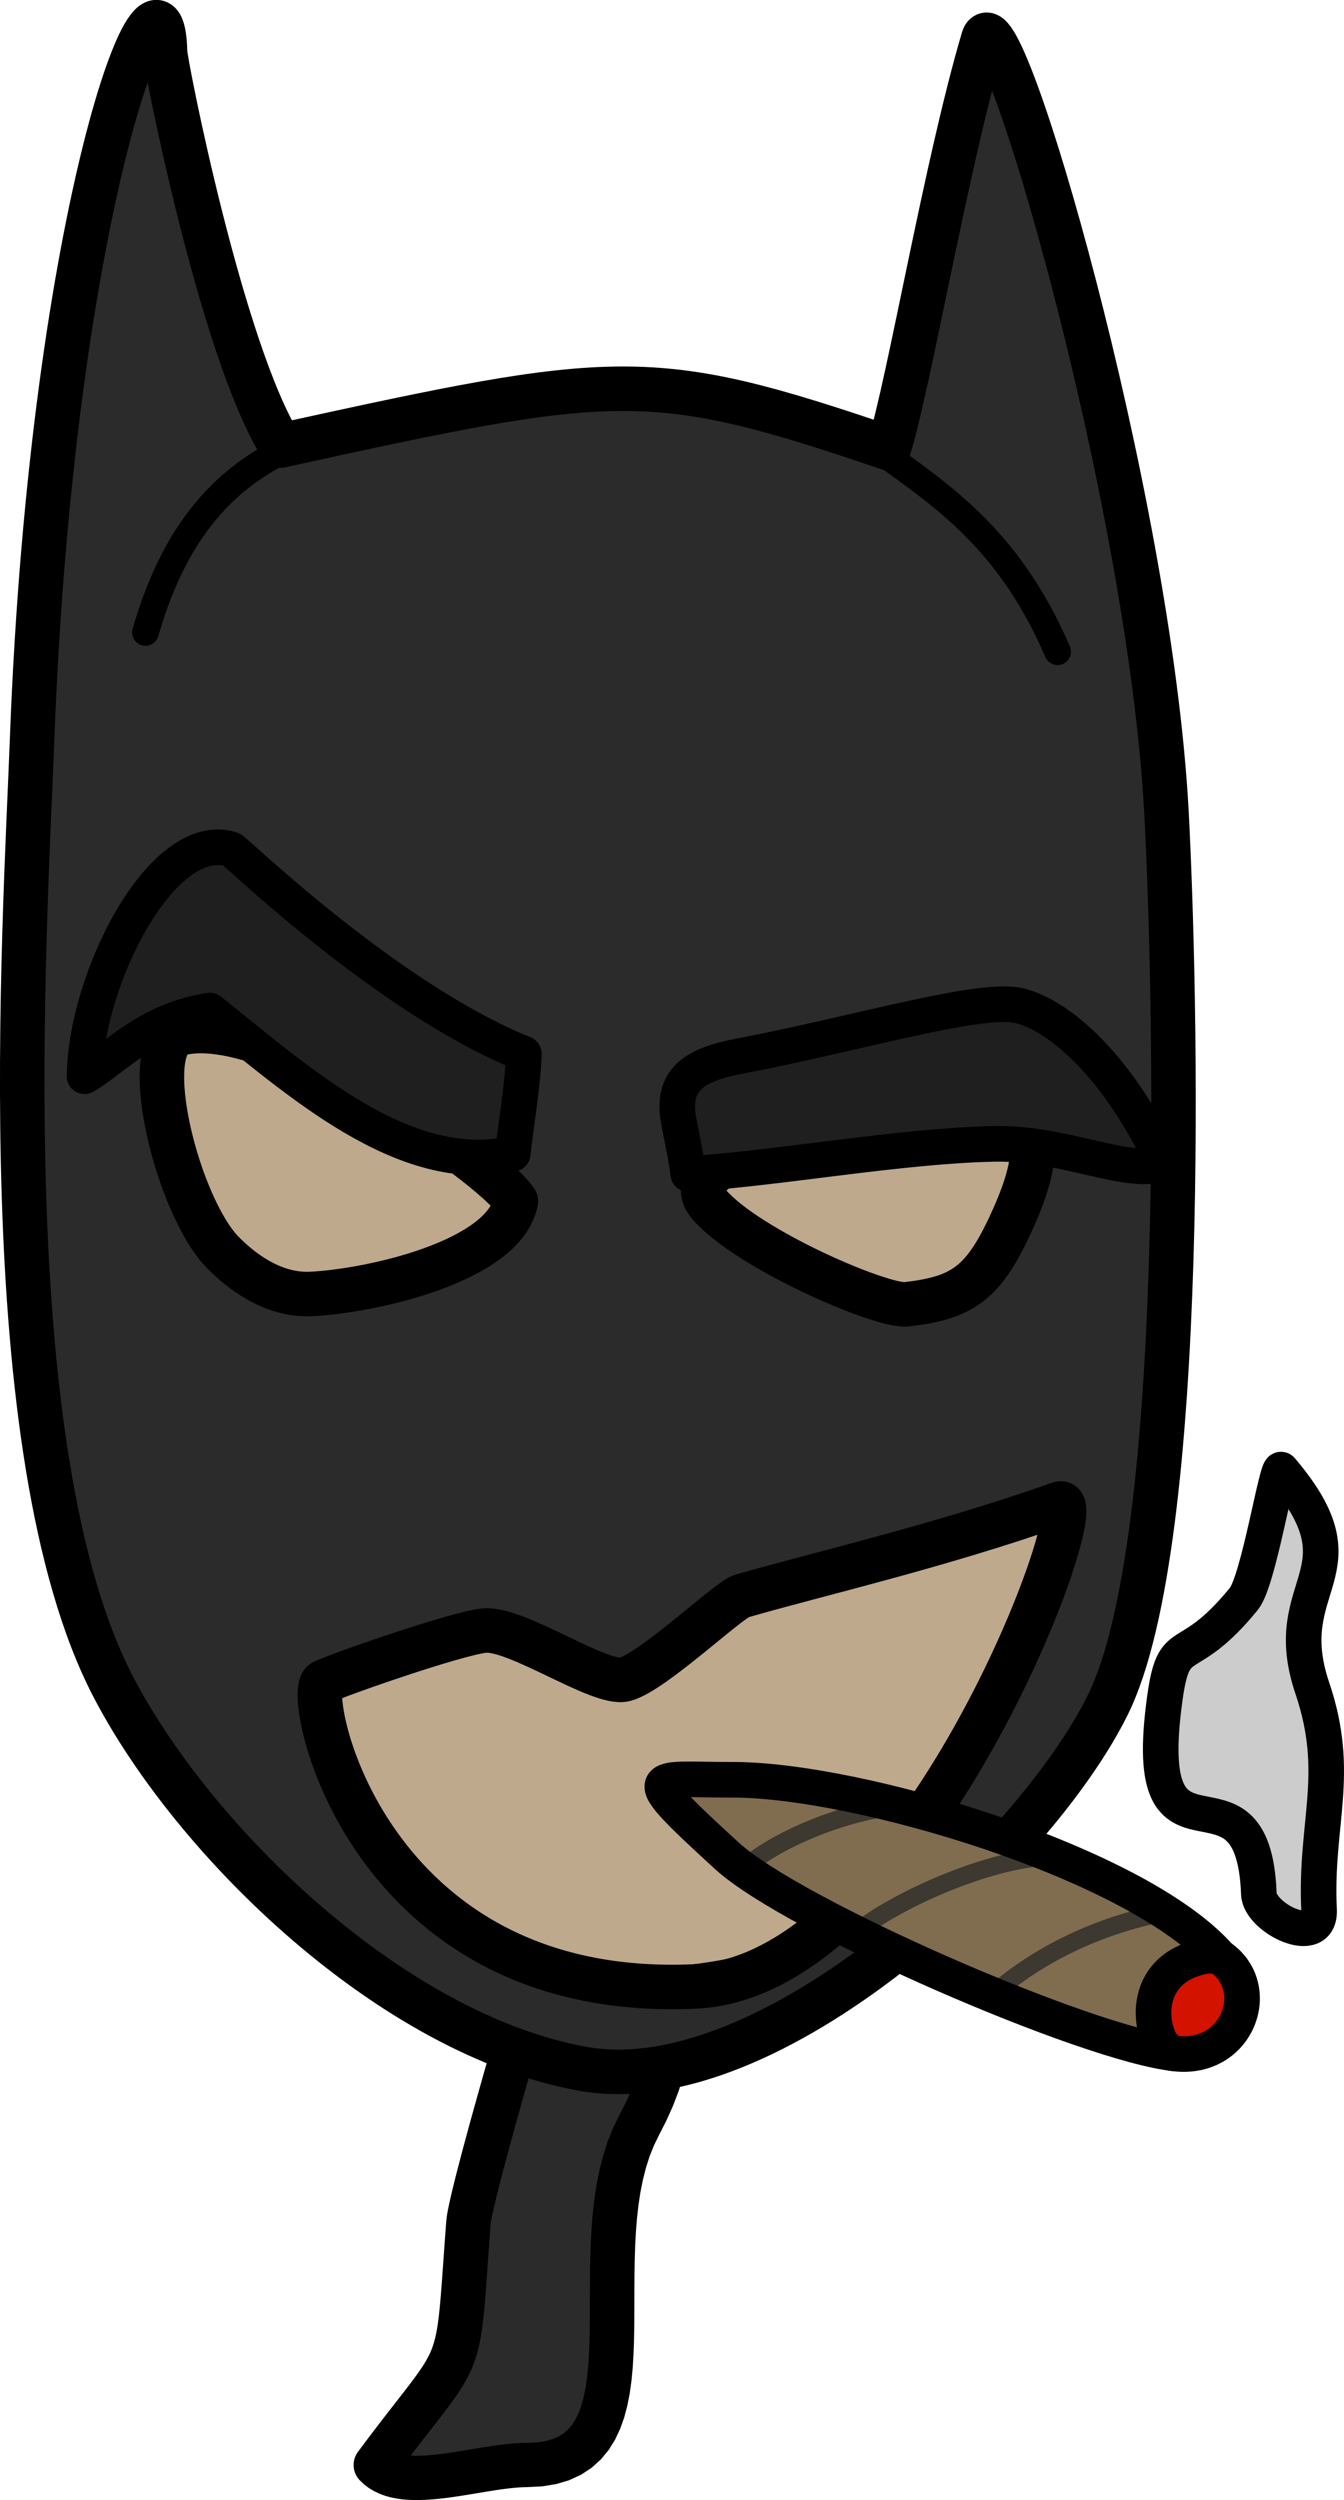 <?xml version="1.0" encoding="UTF-8"?> <svg xmlns="http://www.w3.org/2000/svg" xmlns:xlink="http://www.w3.org/1999/xlink" xmlns:xodm="http://www.corel.com/coreldraw/odm/2003" xml:space="preserve" width="106.581mm" height="198.159mm" version="1.1" style="shape-rendering:geometricPrecision; text-rendering:geometricPrecision; image-rendering:optimizeQuality; fill-rule:evenodd; clip-rule:evenodd" viewBox="0 0 11345.49 21094.03"> <defs> <style type="text/css"> .str0 {stroke:black;stroke-width:375.53;stroke-miterlimit:22.926} .str2 {stroke:#3D3830;stroke-width:150.21;stroke-linecap:round;stroke-linejoin:round;stroke-miterlimit:22.926} .str3 {stroke:black;stroke-width:300.42;stroke-linecap:round;stroke-linejoin:round;stroke-miterlimit:22.926} .str4 {stroke:black;stroke-width:225.32;stroke-linecap:round;stroke-linejoin:round;stroke-miterlimit:22.926} .str1 {stroke:black;stroke-width:375.53;stroke-linecap:round;stroke-linejoin:round;stroke-miterlimit:22.926} .fil4 {fill:none} .fil7 {fill:#1F1F1F} .fil0 {fill:#2B2B2B} .fil3 {fill:#806D4F} .fil2 {fill:#BEA98C} .fil6 {fill:#CCCCCC} .fil5 {fill:#D41200} .fil1 {fill:black;fill-rule:nonzero} </style> <clipPath id="id0"> <path d="M10295.77 16510.37c-702.02,-795.95 -3063.2,-1496.69 -4114.21,-1493.51 -695.13,2.1 -858.08,-101.7 -45.03,641.99 559.14,511.43 3048.45,1591.69 3785.66,1667.55 58.83,6.07 366.66,-752.75 373.59,-816.02z"></path> </clipPath> </defs> <g id="Слой_x0020_1">  <g> <path class="fil0" d="M3172.75 20798.25c772.02,-1039.69 678,-671.37 781.62,-2044.51 18.84,-249.73 634.88,-2345.62 652.74,-2354.91 519.93,-269.86 1486.29,237.68 788.88,1530.99 -560.72,1039.82 257.84,2868.42 -946.17,2868.42 -400.17,0 -1047.66,245.61 -1277.07,0z"></path> <path id="_1" class="fil1" d="M3767.12 18739.78l374.49 27.93 0 0.01 -9.13 123.28 -8.19 113.78 -7.43 104.97 -6.88 96.78 -6.53 89.26 -6.39 82.39 -6.45 76.24 -6.73 70.74 -7.26 66.01 -8.05 61.93 -9.1 58.55 -10.46 55.77 -12.1 53.51 -14.06 51.72 -16.24 50.14 -18.54 48.74 -20.92 47.51 -23.25 46.45 -25.54 45.66 -27.74 45.27 -30.01 45.48 -32.35 46.25 -34.88 47.77 -37.63 49.98 -40.63 52.94 -43.93 56.57 -47.48 60.92 -51.31 65.92 -55.4 71.61 -59.74 77.93 -64.32 84.87 -69.15 92.48 -302.1 -221.82 70.6 -94.4 65.66 -86.66 60.89 -79.42 56.23 -72.69 51.73 -66.48 47.37 -60.77 43.1 -55.52 38.97 -50.74 34.95 -46.42 31.05 -42.52 27.33 -39.06 23.81 -36.04 20.59 -33.56 17.72 -31.69 15.31 -30.53 13.34 -30.28 11.79 -30.99 10.58 -32.7 9.61 -35.39 8.8 -39.01 8.12 -43.31 7.48 -48.26 6.98 -53.76 6.56 -59.71 6.3 -66.14 6.17 -73 6.22 -80.31 6.44 -88.11 6.86 -96.36 7.43 -105.14 8.23 -114.4 9.2 -124.17 0 0.01zm0 -0.01c7.76,-102.83 97.89,-179.93 201.3,-172.21 103.41,7.72 180.95,97.34 173.19,200.17l-374.49 -27.95zm753.1 -2506.46l173.77 331.06 0.09 -0.04 84.16 -89.74 -3.62 10.13 -8.74 26.18 -12.08 37.66 -14.91 47.56 -17.4 56.49 -19.67 64.55 -21.65 71.83 -23.44 78.39 -24.98 84.15 -26.31 89.22 -27.41 93.52 -28.29 97.12 -28.95 99.99 -29.39 102.12 -29.61 103.54 -29.6 104.23 -29.39 104.18 -28.94 103.42 -28.28 101.92 -27.39 99.69 -26.28 96.72 -24.95 93.02 -23.4 88.57 -21.61 83.36 -19.6 77.36 -17.33 70.51 -14.83 62.84 -12.06 54.11 -9 44.08 -5.57 31.87 -1.91 14.81 -374.49 -27.93 5.06 -42.59 7.95 -45.73 10.66 -52.28 13.25 -59.54 15.74 -66.71 18.05 -73.45 20.17 -79.61 22.08 -85.15 23.78 -90.08 25.29 -94.29 26.58 -97.81 27.67 -100.65 28.52 -102.77 29.16 -104.16 29.58 -104.89 29.8 -104.86 29.78 -104.16 29.56 -102.71 29.12 -100.56 28.46 -97.7 27.58 -94.11 26.48 -89.83 25.2 -84.83 23.65 -79.11 21.93 -72.75 19.99 -65.64 17.85 -57.9 15.53 -49.56 13.1 -40.79 10.74 -32.14 9.73 -26.59 90.95 -103.47 0.09 -0.04zm-0.09 0.04c91.9,-47.75 205.35,-12.38 253.38,79.01 48.03,91.39 12.45,204.21 -79.44,251.97l-173.94 -330.97zm1041.32 1784.72l-330.95 -176.47 0 0 56.54 -111.03 47.27 -105.55 38.51 -100.08 30.27 -94.57 22.52 -89.01 15.33 -83.47 8.7 -77.95 2.63 -72.5 -2.86 -67.16 -7.82 -62.03 -12.26 -57.12 -16.23 -52.47 -19.83 -48.13 -23.07 -44.07 -26.07 -40.28 -28.82 -36.71 -31.37 -33.28 -33.74 -29.97 -35.93 -26.72 -37.84 -23.45 -39.49 -20.15 -40.88 -16.83 -41.92 -13.47 -42.58 -10.06 -42.85 -6.64 -42.72 -3.21 -42.23 0.16 -41.28 3.48 -39.92 6.72 -38.27 9.84 -36.25 12.81 -34.06 15.68 -173.77 -331.06 65.91 -30.37 68.18 -24.11 69.86 -17.99 71.11 -11.98 71.9 -6.08 72.31 -0.29 72.4 5.45 72.12 11.18 71.43 16.89 70.36 22.62 68.92 28.39 67.02 34.22 64.63 40.08 61.73 45.94 58.33 51.85 54.34 57.7 49.77 63.43 44.61 69.02 38.93 74.39 32.71 79.51 26.09 84.34 19.05 88.84 11.74 93.13 4.14 97.18 -3.67 101.01 -11.68 104.76 -19.93 108.44 -28.36 112.07 -37.02 115.71 -45.94 119.42 -55.15 123.13 -64.6 126.87 0 0zm0 0c-49,90.88 -162.83,125.04 -254.21,76.31 -91.39,-48.72 -125.74,-161.91 -76.74,-252.79l330.95 176.47zm-1111.65 2966.9l0 -373.43 0 0 87.81 -4.3 73.59 -11.88 60.8 -18 50.01 -22.96 41.82 -27.56 36.18 -32.79 32.26 -39.28 29.16 -47.07 26.09 -55.65 22.78 -64.37 19.22 -72.73 15.64 -80.54 12.18 -87.63 9 -93.93 6.18 -99.58 3.9 -104.51 2.1 -108.8 0.86 -112.52 0.26 -115.66 0.23 -118.24 0.85 -120.35 2.12 -121.95 4.05 -123.1 6.64 -123.81 9.94 -124.07 13.97 -123.91 18.75 -123.32 24.31 -122.33 30.73 -120.88 38 -118.9 46.16 -116.36 55.1 -112.94 330.95 176.47 -42.15 86.48 -36.19 91.37 -30.68 96.12 -25.52 100.53 -20.74 104.49 -16.38 107.93 -12.48 110.86 -9.07 113.23 -6.15 115.06 -3.81 116.39 -2.03 117.18 -0.83 117.5 -0.23 117.35 -0.26 116.7 -0.9 115.69 -2.2 114.25 -4.19 112.45 -6.89 110.34 -10.36 107.96 -14.69 105.32 -19.96 102.47 -26.38 99.38 -34.09 95.92 -43.25 91.82 -53.92 86.65 -65.8 79.71 -78.1 70.53 -89.92 59.13 -100.47 46.12 -109.64 32.54 -118.06 19.14 -126.3 6.26 0 0zm0 0c-103.69,0 -187.77,-83.6 -187.77,-186.71 0,-103.12 84.07,-186.71 187.77,-186.71l0 373.43zm-1428.12 -297.62l302.1 221.82 -13.48 -237.98 6.94 6.57 8.37 6.27 10.55 6.26 13.39 6.24 16.51 6.03 19.73 5.47 22.93 4.69 25.94 3.72 28.77 2.6 31.34 1.41 33.66 0.2 35.71 -0.99 37.57 -2.13 39.22 -3.18 40.6 -4.16 41.89 -5.02 42.94 -5.77 43.81 -6.4 44.57 -6.91 45.19 -7.3 45.62 -7.54 45.99 -7.68 46.24 -7.65 46.33 -7.48 46.33 -7.21 46.28 -6.79 46.14 -6.2 45.93 -5.48 45.69 -4.59 45.41 -3.53 45.16 -2.28 44.75 -0.8 0 373.43 -31.68 0.59 -33.96 1.72 -36.09 2.81 -37.98 3.82 -39.67 4.74 -41.13 5.54 -42.43 6.22 -43.58 6.78 -44.52 7.21 -45.33 7.5 -46.03 7.68 -46.6 7.71 -47.04 7.58 -47.36 7.36 -47.63 6.95 -47.73 6.41 -47.79 5.73 -47.82 4.89 -47.73 3.86 -47.64 2.7 -47.53 1.29 -47.35 -0.29 -47.22 -2.15 -47.06 -4.28 -46.96 -6.76 -46.77 -9.66 -46.55 -13.01 -46.06 -16.88 -45.28 -21.31 -43.93 -26.27 -41.71 -31.46 -38.49 -36.65 -13.48 -237.98zm13.48 237.98c-70.57,-75.55 -66.18,-193.71 9.79,-263.88 75.97,-70.17 194.79,-65.81 265.36,9.74l-275.15 254.14z"></path> </g> <path class="fil2 str0" d="M5273.41 3770.3c2948.43,354.86 4689.93,4166.96 4228.42,8001.44 -461.5,3834.48 -2112.21,5330.08 -5060.64,4975.22 -2948.43,-354.86 -3694.12,-4047.11 -3232.62,-7881.58 461.51,-3834.48 1116.4,-5449.95 4064.83,-5095.09z"></path> <path class="fil0 str1" d="M2369.72 3759.17c2842.05,-623.38 3120.16,-662.03 5133.57,23.41 174.9,-563.49 482.2,-2390.5 796.94,-3455.25 136.45,-461.6 1404.47,3857.8 1546.67,6527.13 78.19,1467.69 191.69,6134.67 -493.41,7526.96 -620.6,1261.22 -2863.2,3356.17 -4433.41,3074.14 -1605.14,-288.3 -3276.52,-1905.2 -3963.63,-3222.59 -1036.51,-1987.27 -745.82,-6389.77 -685.69,-7990.95 169.04,-4500.94 1101.31,-6865.97 1122.59,-5802.85 2,99.99 477.79,2523.02 976.37,3319.98zm358.25 10432.43c114.08,-57.46 1116.95,-408.08 1358.01,-433.28 274.94,-28.75 976.91,465.28 1187.44,411.68 234.64,-59.74 875.53,-671.18 986.39,-703.2 653.23,-188.66 1676.47,-422.43 2683.23,-779.47 307.65,-109.11 -1199.01,3984.82 -3069.57,4072.93 -2793,131.55 -3310.92,-2485.34 -3145.5,-2568.67zm1626.96 -4056.56c-195.17,-310.21 -2076.73,-1611.68 -2832.68,-1415.86 -365.9,94.77 -20.74,1464.16 359.19,1848.96 201.49,204.08 461.11,362.99 743.18,349.73 499.75,-23.48 1631.11,-271.16 1730.31,-782.83zm1973.27 -417.42c439.48,-194.25 885.38,-362.78 1334.9,-398.01 886.39,-69.48 1340.19,9.23 854.87,1036.46 -225.98,478.35 -403.59,596.2 -866.14,648.9 -206.8,23.54 -1339.38,-463.03 -1666.22,-842.31 -178.21,-208.5 162.43,-365.41 342.59,-445.05z"></path> <g id="_105553394842816"> <path class="fil3" d="M10295.77 16510.37c-702.02,-795.95 -3063.2,-1496.69 -4114.21,-1493.51 -695.13,2.1 -858.08,-101.7 -45.03,641.99 559.14,511.43 3048.45,1591.69 3785.66,1667.55 58.83,6.07 366.66,-752.75 373.59,-816.02z"></path> <g style="clip-path:url(#id0)"> <g> <path id="_1_0" class="fil4 str2" d="M6274.51 15769.34c257.46,-236.76 854.31,-493.92 1334.33,-531.06"></path> <path class="fil4 str2" d="M7222.55 16311.5c276.35,-238.54 1085.09,-629.18 1653.1,-647.08"></path> <path class="fil4 str2" d="M8376.78 16831.38c381.21,-336.74 890.27,-584.69 1453.39,-694.56"></path> </g> </g> <path class="fil4 str3" d="M10295.77 16510.37c-702.02,-795.95 -3063.2,-1496.69 -4114.21,-1493.51 -695.13,2.1 -858.08,-101.7 -45.03,641.99 559.14,511.43 3048.45,1591.69 3785.66,1667.55 58.83,6.07 366.66,-752.75 373.59,-816.02z"></path> <path class="fil5 str3" d="M9891.24 17322.76c553.84,87.87 789.6,-552.69 404.53,-812.39 -67.97,-12.41 -101.19,-13.73 -183.65,7.78 -386.91,100.95 -420.52,455 -336.92,666.05 24.98,63.08 54.2,92.4 116.04,138.57z"></path> <path class="fil6 str3" d="M10816.2 12400.67c746.42,878.29 -40.94,949.94 261.77,1842.45 247.12,728.6 21.6,1138.01 57.1,1869.85 15.89,327.85 -500.76,71.48 -508.29,-132.75 -46.8,-1270.12 -1019.96,-0.3 -794.72,-1644.33 80.28,-585.94 175.83,-241.25 667.95,-845.51 126.24,-154.99 279.6,-1132.74 316.19,-1089.7z"></path> </g> <path class="fil4 str4" d="M2369.72 3812.4c-640.38,321.64 -956.96,885.67 -1141.78,1523.79"></path> <path class="fil4 str4" d="M7503.29 3857.09c516.81,371.25 1037.44,744.22 1424.64,1641.77"></path> <path class="fil7 str3" d="M8618.03 8488.39c391.43,108.86 866,598.89 1205.65,1332.53 -327.92,96.2 -841.84,-182.05 -1431.72,-169.48 -800.28,17.05 -1777.01,201.13 -2581.82,254.64 -17.86,-138.21 -40.38,-240.86 -79.31,-439.76 -70.25,-358.86 130.23,-483.03 519.77,-556.85 991.06,-187.83 2045.59,-510.6 2367.42,-421.08z"></path> <path class="fil7 str3" d="M1954.75 7167.01c-583.23,-184.26 -1233.04,1087.85 -1240.81,1914.02 264.45,-157.52 523.71,-471.57 1056.85,-554.93 730.28,578.5 1632.68,1413.19 2557.52,1208.81 21.13,-204.43 86.2,-586.71 94.01,-843.68 -1153.92,-465.54 -2436.93,-1714.53 -2467.56,-1724.22z"></path> </g> </svg> 